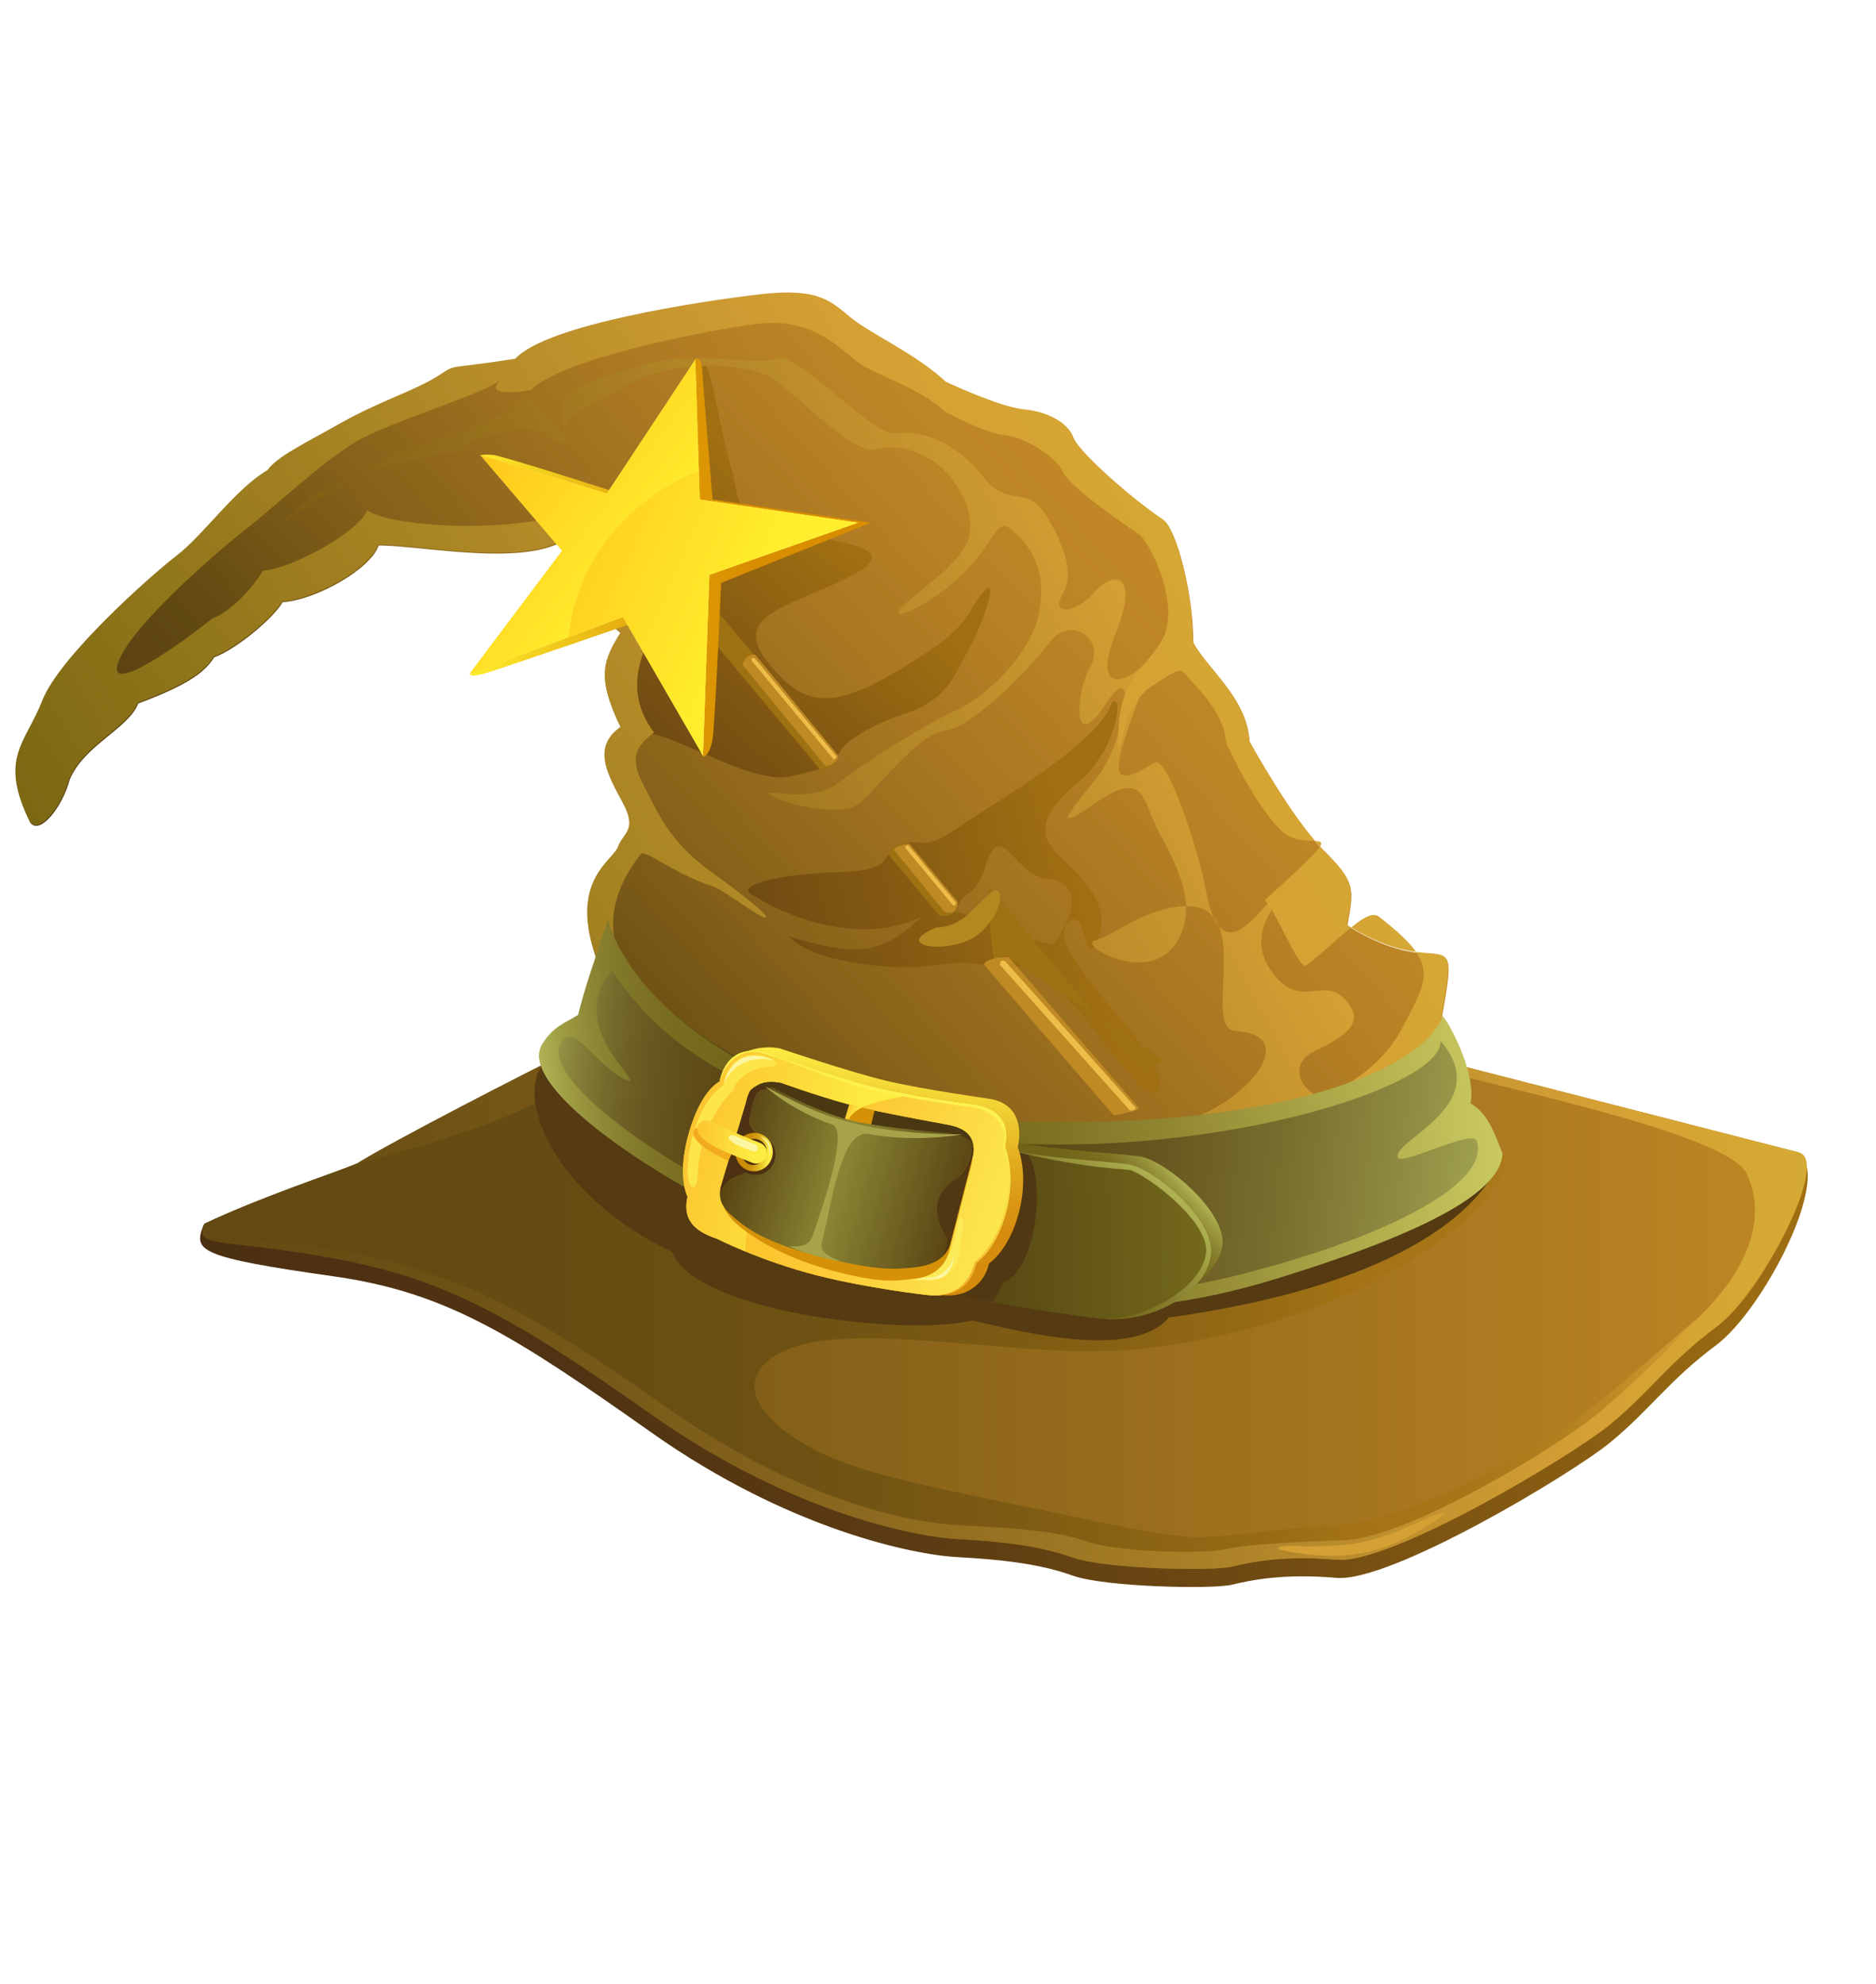 <?xml version="1.0" encoding="utf-8"?>
<!-- Generator: Adobe Illustrator 19.0.0, SVG Export Plug-In . SVG Version: 6.00 Build 0)  -->
<svg version="1.1" id="Layer_1" xmlns="http://www.w3.org/2000/svg" xmlns:xlink="http://www.w3.org/1999/xlink" x="0px" y="0px"
	 viewBox="0 0 473.649 500.676" enable-background="new 0 0 473.649 500.676" xml:space="preserve">
<g id="XMLID_1355_">
	<linearGradient id="XMLID_67_" gradientUnits="userSpaceOnUse" x1="50.517" y1="332.946" x2="456.411" y2="332.946">
		<stop  offset="0" style="stop-color:#4C3012"/>
		<stop  offset="0.23" style="stop-color:#503312"/>
		<stop  offset="0.444" style="stop-color:#5B3B12"/>
		<stop  offset="0.652" style="stop-color:#6E4912"/>
		<stop  offset="0.855" style="stop-color:#885D12"/>
		<stop  offset="1" style="stop-color:#A06F12"/>
	</linearGradient>
	<path id="XMLID_1471_" fill="url(#XMLID_67_)" d="M51.357,309.269c14.821-6.971,32.97-8.613,38.525-10.936
		c9.264-5.808,43.227-23.232,56.192-29.621c12.968-6.389,192.661-2.906,219.828,4.066
		c27.172,6.969,88.906,19,88.906,19c6.871,6.844-9.866,39.084-21.598,47.796
		c-11.732,8.711-16.672,16.262-26.552,24.393c-9.879,8.134-55.575,35.431-69.159,34.27
		c-13.586-1.161-21.614,0.581-26.554,1.742c-4.94,1.164-32.109,0.581-40.137-2.323
		c-8.026-2.904-17.907-4.066-29.022-4.648c-11.113-0.578-42.608-6.967-77.188-31.362
		c-34.579-24.395-51.654-35.447-80.272-39.498C49.74,317.253,48.889,315.658,51.357,309.269z"/>
	<linearGradient id="XMLID_68_" gradientUnits="userSpaceOnUse" x1="51.132" y1="328.382" x2="454.41" y2="328.382">
		<stop  offset="0" style="stop-color:#624A12"/>
		<stop  offset="1" style="stop-color:#BF8624"/>
	</linearGradient>
	<path id="XMLID_1470_" fill="url(#XMLID_68_)" d="M51.599,308.873c14.819-6.971,32.728-12.779,38.283-15.104
		c9.264-5.806,43.227-23.234,56.192-29.621c12.968-6.39,192.661-2.905,219.828,4.066
		c27.172,6.97,88.304,22.652,88.304,22.652c1.852,11.617-9.264,35.43-20.996,44.144
		c-11.732,8.712-16.672,16.262-26.552,24.393c-9.879,8.132-55.575,35.43-69.159,34.27
		c-13.586-1.162-21.614,0.58-26.554,1.742c-4.94,1.162-32.109,0.58-40.137-2.323
		c-8.026-2.904-17.907-4.064-29.022-4.647c-11.113-0.579-42.608-6.97-77.188-31.364
		c-34.579-24.393-51.87-34.269-80.272-39.496C55.92,312.357,49.131,315.262,51.599,308.873z"/>
	<linearGradient id="XMLID_69_" gradientUnits="userSpaceOnUse" x1="51.132" y1="330.915" x2="456.207" y2="330.915">
		<stop  offset="0" style="stop-color:#624A12"/>
		<stop  offset="0.13" style="stop-color:#6A5014"/>
		<stop  offset="0.332" style="stop-color:#80601B"/>
		<stop  offset="0.58" style="stop-color:#A37B25"/>
		<stop  offset="0.863" style="stop-color:#D49F34"/>
		<stop  offset="0.867" style="stop-color:#D5A034"/>
		<stop  offset="1" style="stop-color:#D5AA34"/>
	</linearGradient>
	<path id="XMLID_1467_" fill="url(#XMLID_69_)" d="M454.207,290.866c0,0-61.132-15.682-88.304-22.652
		c-27.167-6.97-187.171,3.103-200.139,9.493c-12.966,6.389-52.556,9.886-75.882,16.062
		c-5.555,2.325-23.465,8.132-38.283,15.104c-2.469,6.389,4.321,3.484,32.728,8.712
		c28.402,5.227,45.693,15.102,80.272,39.496c34.58,24.395,66.075,30.786,77.188,31.364
		c11.116,0.583,20.996,1.742,29.022,4.647c8.028,2.903,35.197,3.486,40.137,2.323
		c4.94-1.162,12.968-2.905,26.554-1.742c13.584,1.16,59.28-26.138,69.159-34.27
		c9.88-8.131,14.82-15.681,26.552-24.393C444.943,326.296,462.085,292.917,454.207,290.866z M426.106,335.125
		c-10.169,9.121-16.585,14.793-25.871,22.437c-9.287,7.641-52.357,31.255-65.125,30.164
		c-12.771-1.091-20.317,0.547-24.96,1.639c-4.643,1.092-30.183,0.544-37.73-2.186
		c-7.542-2.728-16.833-3.821-27.28-4.367c-10.447-0.545-40.049-6.552-72.554-29.479
		c-32.505-22.933-48.757-32.216-75.457-37.127c-26.7-4.915-33.085-2.184-30.763-8.189
		c13.931-6.553,30.763-12.012,35.985-14.197c8.706-5.458,56.075-4.782,68.264-10.788
		c12.19-6.006,165.655-19.784,191.194-13.233c25.54,6.552,74.808,17.035,79.257,26.544
		C445.51,305.845,443.489,319.535,426.106,335.125z"/>
	<linearGradient id="XMLID_70_" gradientUnits="userSpaceOnUse" x1="51.229" y1="327.411" x2="429.341" y2="327.411">
		<stop  offset="0" style="stop-color:#624A12"/>
		<stop  offset="0.231" style="stop-color:#654C12"/>
		<stop  offset="0.403" style="stop-color:#6E5213"/>
		<stop  offset="0.556" style="stop-color:#7F5C13"/>
		<stop  offset="0.697" style="stop-color:#956A14"/>
		<stop  offset="0.77" style="stop-color:#A47315"/>
		<stop  offset="0.842" style="stop-color:#A77617"/>
		<stop  offset="0.903" style="stop-color:#B27F1E"/>
		<stop  offset="0.959" style="stop-color:#C38F29"/>
		<stop  offset="1" style="stop-color:#D5A034"/>
	</linearGradient>
	<path id="XMLID_1466_" fill="url(#XMLID_70_)" d="M51.599,308.873c14.819-6.971,32.728-12.779,38.283-15.104
		c32.625-8.458,60.52-18.343,56.192-29.621c12.968-6.39,205.565,20.024,232.734,26.996
		c8.605,2.208-20.968,41.36-90.96,49.304c-23.446,2.662-56.171-4.374-78.425-2.281
		c-20.213,1.904-27.918,14.564-4.447,27.378c12.442,6.795,33.426,10.321,58.214,15.591
		c17.97,3.821,33.474,7.129,40.427,6.844c9.299-0.379,27.454-3.041,33.149-3.041
		c15.631,0,50.128-17.745,62.527-27.886c8.623-6.084,20.886-17.365,30.048-24.97
		c-6.802,6.941-16.395,16.838-26.276,24.97c-9.879,8.133-47.704,31.182-63.874,31.689
		c-13.632,0.429-24.973,1.119-29.915,2.281c-4.941,1.161-27.008,0.876-35.036-2.028
		c-8.026-2.906-21.227-3.475-32.341-4.056c-11.114-0.581-39.265-5.518-73.844-29.914
		c-34.581-24.393-52.449-33.812-80.852-39.039C58.798,310.76,49.131,315.262,51.599,308.873z"/>
	<path id="XMLID_1465_" fill="#553A12" d="M379.349,291.143c-3.775,12.166-22.78,32.825-84.273,41.39
		c-8.594,10.286-34.632,4.316-49.606,0.735c-16.709,4.054-69.683-1.948-75.775-17.267
		c-34.498-16.732-40.45-44.632-30.209-49.194C149.728,262.24,377.732,280.494,379.349,291.143z"/>
	<linearGradient id="XMLID_71_" gradientUnits="userSpaceOnUse" x1="92.254" y1="301.614" x2="288.279" y2="125.113">
		<stop  offset="0" style="stop-color:#533812"/>
		<stop  offset="0.255" style="stop-color:#624A12"/>
		<stop  offset="0.472" style="stop-color:#89631A"/>
		<stop  offset="0.69" style="stop-color:#A97721"/>
		<stop  offset="0.874" style="stop-color:#BC8425"/>
		<stop  offset="1" style="stop-color:#C38827"/>
	</linearGradient>
	<path id="XMLID_1464_" fill="url(#XMLID_71_)" d="M17.619,196.717c3.704-8.711,14.82-12.779,17.29-19.167
		c14.202-5.226,17.29-8.713,19.142-11.617c6.174-2.322,15.437-10.456,17.29-13.94
		c8.646-0.581,22.407-8.52,24.259-14.328c12.347,0,43.895,7.094,50.686-5.104
		c-6.173,14.521,2.47,20.329,10.499,27.299c-4.324,6.973-6.176,11.036,0,23.816
		c-7.409,5.224-3.087,12.195,0.618,19.168c3.703,6.969,0,7.55-1.234,11.034c-1.237,3.486-11.734,8.131-6.177,26.137
		c5.559,18.007,5.559,15.591,25.936,31.857c20.376,16.262,63.602,25.555,101.27,24.396
		c37.665-1.161,73.481-17.426,85.83-33.689c6.176-34.849,3.088-12.688-22.846-28.953
		c1.852-9.876,1.852-11.037-6.176-19.167c-8.026-8.132-18.524-27.299-18.524-27.299
		c-0.618-11.037-10.496-18.006-14.199-24.976c0-12.782-4.327-28.463-7.413-30.786
		c-8.644-5.806-21.612-17.422-22.848-20.908c-1.234-3.486-6.173-6.391-12.35-6.971
		c-6.174-0.58-19.76-6.971-19.76-6.971c-7.409-6.967-19.142-12.197-24.081-16.261
		c-4.94-4.067-8.028-7.553-22.848-5.808c-14.819,1.741-53.722,7.547-61.749,16.262
		c-18.526,2.906-14.258,1.037-19.814,4.521c-5.559,3.484-14.819,6.39-24.082,11.614
		c-9.264,5.231-16.23,8.521-18.702,12.008c-8.028,4.645-16.054,16.264-22.845,21.49
		c-6.794,5.228-29.642,25.557-33.964,36.592c-4.321,11.037-11.117,14.52-3.087,30.782
		C10.209,210.658,15.766,203.687,17.619,196.717z"/>
	<linearGradient id="XMLID_72_" gradientUnits="userSpaceOnUse" x1="162.459" y1="183.788" x2="217.56" y2="120.401">
		<stop  offset="0" style="stop-color:#6F4A12"/>
		<stop  offset="0.794" style="stop-color:#A06F12"/>
	</linearGradient>
	<path id="XMLID_1463_" fill="url(#XMLID_72_)" d="M173.176,95.399c5.661-13.944,6.468,4.561,11.318,22.307
		c2.158,6.589,0,13.18,13.477,16.222c13.475,3.042,31.53,4.059,16.439,11.663
		c-15.092,7.606-29.917,9.631-20.752,21.293c9.164,11.662,16.171,12.675,34.498,1.522
		c18.326-11.155,15.092-13.184,19.942-18.76c4.851-5.576-0.538,9.127-3.772,14.701
		c-3.236,5.58-4.853,12.169-15.634,15.719c-6.482,2.134-10.822,4.452-14.425,7.175
		c-2.386,1.803-1.958,3.04-4.104,5.262c-1.41,1.46-3.841,1.758-10.209,3.361
		c-9.689,2.436-27.584-9.604-35.941-10.726c-9.973-10.143-4.851-43.606-4.851-43.606S167.47,109.455,173.176,95.399
		z"/>
	<linearGradient id="XMLID_73_" gradientUnits="userSpaceOnUse" x1="194.989" y1="249.147" x2="293.688" y2="224.539">
		<stop  offset="0" style="stop-color:#6F4A12"/>
		<stop  offset="0.794" style="stop-color:#A06F12"/>
	</linearGradient>
	<path id="XMLID_1462_" fill="url(#XMLID_73_)" d="M199.319,236.386c15.631,4.563,22.098,5.07,31.8-3.549
		c9.703-8.62,26.951,5.792,35.038,5.283c5.389-7.606,7.006-15.21-1.617-16.225
		c-8.624-1.013-11.926-15.575-15.633-3.548c-0.929,3.017-2.257,5.938-4.987,7.604
		c-2.166,1.324-1.738,3.625-3.233,4.563c-2.992,1.876-4.043-0.51-11.186,2.155
		c-11.237,4.191-26.786,1.15-39.886-6.973c-3.772-2.534,8.619-5.228,22.101-5.575
		c14.685-0.379,10.511-4.563,14.822-6.594c5.984-2.816,5.661,2.157,15.228-4.562
		c8.387-5.888,36.248-21.548,38.945-31.688c3.234-2.535,1.078,12.166-8.086,19.772
		c-9.164,7.607-11.318,13.183-5.389,18.76c5.928,5.579,14.551,13.183,9.162,22.817
		c-2.657,4.751-2.262-9.289-6.388-6.112c-8.975,6.912,30.523,37.662,21.481,43.165
		c-4.582,2.788-24.526-33.717-33.899-31.734c-5.203,1.103-11.649-1.983-20.541-0.462
		C225.191,245.512,204.17,242.469,199.319,236.386z"/>
	<linearGradient id="XMLID_74_" gradientUnits="userSpaceOnUse" x1="131.673" y1="243.238" x2="290.396" y2="158.843">
		<stop  offset="0" style="stop-color:#7D5C12"/>
		<stop  offset="1" style="stop-color:#D5A034"/>
	</linearGradient>
	<path id="XMLID_1461_" fill="url(#XMLID_74_)" d="M296.878,283.537c17.248-4.055,32.385-22.365,15.093-23.322
		c-9.164-0.506,5.929-33.462-14.015-31.435c-9.967,1.017-17.249,7.606-21.56,8.62
		c-4.309,1.015,13.475,11.368,20.482,0.72c7.006-10.648-2.158-23.321-5.389-30.419
		c-3.233-7.1-3.233-13.184-15.631-4.563c-12.398,8.62-3.24-1.136,1.614-7.607
		c6.47-8.617,10.242-30.926,1.619-17.745c-8.624,13.183-7.545-3.042-3.772-9.631
		c3.772-6.593-4.854-13.184-10.245-6.086c-5.386,7.1-19.942,21.801-26.411,22.309
		c-6.466,0.506-16.707,14.194-21.557,18.252c-4.851,4.055-19.945-0.001-22.64-2.03
		c-2.694-2.027,10.24,2.534,17.247-3.042c7.008-5.576,23.719-15.718,29.647-18.252
		c5.929-2.535,18.866-13.181,21.021-24.843c2.158-11.662-3.234-17.746-7.008-20.788
		c-3.772-3.041-3.772,2.029-10.778,9.635c-7.009,7.605-17.788,13.181-17.788,11.153s16.17-11.662,17.788-18.759
		c1.617-7.098-2.697-13.181-5.932-16.731c-3.233-3.55-11.318-7.605-17.248-5.577
		c-5.928,2.027-21.557-15.21-26.949-18.252c-5.391-3.043-22.098-5.07-35.036,1.52
		c-12.937,6.59-17.248,8.618-16.707,12.676c0.536,4.056-2.158,2.533-5.392,0
		c-3.236-2.535-17.79,1.014-19.943,3.549c-2.158,2.534,2.525-0.369-13.646,3.182
		c-16.17,3.55-25.332,8.621-30.724,14.196c-5.931,5.579,19.405-13.689,29.107-16.728
		c9.701-3.043,24.794-7.608,28.027-11.157c3.236-3.548,3.945-1.152,9.335,4.424
		c5.391,5.576,1.616-0.001,2.694-5.07c1.078-5.07,16.709-8.618,24.255-10.648
		c7.546-2.028,25.336,1.014,30.186-0.506c4.851-1.522,23.716,19.265,29.107,18.759
		c5.387-0.507,13.821,0.311,22.638,11.155c7.006,8.618,10.779,0.507,16.709,11.153
		c2.796,5.02,6.468,12.675,3.234,18.253c-3.236,5.577,3.234,5.069,8.085-0.507
		c4.85-5.579,11.32-4.565,5.39,10.139c-5.928,14.704,1.617,13.688,7.008,8.111
		c5.388-5.577-1.078,7.098-4.312,17.236c-3.234,10.143-3.692,14.315,7.008,7.607
		c3.231-2.027,11.318,22.818,12.937,31.943c4.152,23.436,15.092,1.814,18.866,0.8
		c4.395-1.182-11.32,8.621-1.619,20.788c6.86,8.605,12.395,0.506,17.787,6.084
		c5.39,5.577,1.079,9.128-7.545,13.181c-8.626,4.055-1.62,14.705,9.161,12.169
		C351.858,274.919,302.807,287.595,296.878,283.537z"/>
	<linearGradient id="XMLID_75_" gradientUnits="userSpaceOnUse" x1="58.83" y1="289.527" x2="300.465" y2="138.537">
		<stop  offset="0" style="stop-color:#7B6812"/>
		<stop  offset="0.849" style="stop-color:#D5A034"/>
		<stop  offset="1" style="stop-color:#D5A834"/>
	</linearGradient>
	<path id="XMLID_1458_" fill="url(#XMLID_75_)" d="M340.046,233.423c1.853-9.875,1.853-11.037-6.176-19.167
		c-8.026-8.132-18.523-27.299-18.523-27.299c-0.619-11.036-10.498-18.007-14.202-24.977
		c0-12.778-4.325-28.461-7.41-30.785c-8.644-5.808-21.614-17.425-22.849-20.909c-1.233-3.483-6.173-6.389-12.349-6.969
		c-6.176-0.584-19.76-6.971-19.76-6.971c-7.412-6.971-19.144-12.197-24.081-16.263
		c-4.94-4.066-8.029-7.551-22.848-5.809c-14.82,1.744-53.722,7.551-61.75,16.264
		c-18.526,2.907-14.257,1.037-19.813,4.521c-5.559,3.484-14.822,6.389-24.082,11.617
		c-9.264,5.228-16.23,8.52-18.701,12.007c-8.028,4.647-16.056,16.262-22.847,21.49
		c-6.795,5.226-29.64,25.557-33.962,36.59c-4.322,11.037-11.117,14.523-3.088,30.786
		c2.469,2.905,8.027-4.066,9.88-11.036c3.704-8.713,14.82-12.779,17.289-19.167
		c14.202-5.229,17.291-8.713,19.142-11.617c6.174-2.325,15.438-10.456,17.29-13.94
		c8.646-0.581,22.407-8.52,24.258-14.329c12.349,0,43.897,7.094,50.689-5.102
		c-6.173,14.521,2.47,20.33,10.498,27.3c-4.322,6.969-6.174,11.034,0,23.814
		c-7.409,5.225-3.085,12.197,0.617,19.167c3.706,6.969,0,7.55-1.233,11.036
		c-1.236,3.486-11.732,8.13-6.177,26.138c5.559,18.004,5.559,15.591,25.936,31.854
		c20.377,16.264,63.602,25.558,101.27,24.396c37.665-1.162,73.481-17.423,85.832-33.689
		C369.068,227.524,365.982,249.686,340.046,233.423z M353.474,260.471c-12.126,21.294-47.926,25.847-81.122,26.871
		c-33.194,1.022-72.596-7.723-90.553-22.057c-17.957-14.331-20.976-8.763-25.874-24.63
		c-3.547-11.496,2.031-20.019,5.787-25.011c1.127-1.497,7.965,4.698,18.36,8.114
		c2.764,0.911,12.506,8.534,13.316,7.771c0.809-0.759-10.634-9.229-13.144-10.976
		c-11.21-7.792-14.374-15.947-17.042-20.965c-3.264-6.144-4.581-10.084,1.948-14.689
		c-8.415-11.168-2.523-21.755,1.286-27.899c-12.936-5.324-21.608-19.652-16.166-32.45
		c-5.986,10.748-50.305,9.521-57.58,4.198c-1.633,5.118-18.724,14.782-26.341,15.294
		c-1.633,3.071-7.494,10.121-12.935,12.167c-6.47,5.325-27.259,20.373-23.449,10.648
		c3.808-9.726,26.355-28.857,32.344-33.463c5.986-4.607,19.792-17.531,27.957-22.14
		c8.162-4.606,29.867-11.38,34.766-14.45c4.898-3.071-7.261,4.196,9.063,1.635
		c7.078-7.676,44.346-15.195,57.407-16.731c13.059-1.536,19.901,5.543,24.254,9.125
		c4.352,3.582,16.108,6.786,22.638,12.927c0,0,9.922,5.575,15.362,6.086c5.441,0.512,13.468,6.054,14.554,9.127
		c1.091,3.07,11.787,10.852,19.404,15.97c2.196,1.653,10.067,16.126,6.201,25.605
		c-4.851,9.127-11.053,9.632-11.591,24.592c-0.269,2.787-0.426,7.537,2.158-3.043
		c0.875-3.58,4.492-7.714,5.3-8.234c6.978-4.487,7.936-5.409,9.316-3.873
		c4.369,4.86,10.053,10.424,10.447,17.432c0,0,6.671,14.889,13.745,22.054c7.074,7.166,21.023-5.029-4.043,17.786
		c2.283,1.177,8.739,17.828,10.511,16.437c9.704-7.604,15.422-14.668,18.448-12.307
		C363.519,243.345,361.03,246.254,353.474,260.471z"/>
	<g id="XMLID_1376_">
		<linearGradient id="XMLID_76_" gradientUnits="userSpaceOnUse" x1="135.388" y1="272.97" x2="378.581" y2="298.531">
			<stop  offset="0" style="stop-color:#A3A652"/>
			<stop  offset="0.012" style="stop-color:#99994A"/>
			<stop  offset="0.042" style="stop-color:#857E38"/>
			<stop  offset="0.075" style="stop-color:#74682A"/>
			<stop  offset="0.115" style="stop-color:#68571F"/>
			<stop  offset="0.164" style="stop-color:#5F4C18"/>
			<stop  offset="0.233" style="stop-color:#594513"/>
			<stop  offset="0.424" style="stop-color:#584312"/>
			<stop  offset="0.525" style="stop-color:#5C4815"/>
			<stop  offset="0.648" style="stop-color:#67571F"/>
			<stop  offset="0.781" style="stop-color:#7A6F2F"/>
			<stop  offset="0.922" style="stop-color:#939145"/>
			<stop  offset="0.994" style="stop-color:#A3A652"/>
		</linearGradient>
		<path id="XMLID_1457_" fill="url(#XMLID_76_)" d="M136.791,263.764c-7.511,13.185,48.896,47.21,81.94,55.648
			c35.017,8.94,59.822,16.854,104.021,3.164c39.768-12.316,56.057-22.308,56.598-31.433
			c-2.538-4.775-4.854-10.142-9.166-11.156c0.539-9.125-2.994-15.893-5.927-23.32
			c1.562,16.777-64.856,33.25-132.024,24.651c-42.08-5.387-74.013-28.582-78.731-49.115
			c-3.347,9.89-4.312,15.335-7.009,24.462C144.475,259.772,139.532,258.952,136.791,263.764z"/>
		<linearGradient id="XMLID_77_" gradientUnits="userSpaceOnUse" x1="139.078" y1="290.983" x2="375.761" y2="261.921">
			<stop  offset="0" style="stop-color:#B0B355"/>
			<stop  offset="0.026" style="stop-color:#9F9D44"/>
			<stop  offset="0.061" style="stop-color:#8E8734"/>
			<stop  offset="0.102" style="stop-color:#807627"/>
			<stop  offset="0.153" style="stop-color:#776B1E"/>
			<stop  offset="0.225" style="stop-color:#716418"/>
			<stop  offset="0.424" style="stop-color:#706217"/>
			<stop  offset="0.639" style="stop-color:#8F8530"/>
			<stop  offset="1" style="stop-color:#CAC960"/>
		</linearGradient>
		<path id="XMLID_1454_" fill="url(#XMLID_77_)" d="M364.258,256.411c-6.471,17.492-59.294,32.196-132.025,24.907
			c-42.228-4.232-72.531-28.076-78.731-49.115c-3.412,10.082-5.929,17.362-7.547,23.954
			c-3.233,2.028-6.526,2.976-9.164,7.607c-7.511,13.185,48.896,47.21,81.94,55.648
			c35.017,8.94,59.822,16.854,104.021,3.164c39.768-12.316,56.057-22.308,56.598-31.433
			c-2.159-5.577-3.775-10.142-8.087-12.676C372.733,272.152,367.222,260.215,364.258,256.411z M313.585,321.561
			c-40.725,10.413-62.03,2.534-93.786-5.575c-29.972-7.654-84.968-40.769-78.158-52.729
			c3.324-5.838,9.164,6.589,17.249,9.632c2.338-0.462-16.171-14.704-4.312-27.886
			c10.778,16.222,30.183,33.967,80.852,41.574c60.712,9.113,128.826-11.152,128.286-23.829
			c14.012,16.225-12.48,25.166-10.781,29.405c0.891,2.224,19.404-7.605,19.945-4.056
			C376.114,298.238,351.974,311.748,313.585,321.561z"/>
		<path id="XMLID_1453_" fill="#4A3812" d="M190.424,272.638c5.661-0.761,21.291,4.816,28.296,6.083
			c7.009,1.267,32.072,1.27,29.647,13.688c-7.814-1.267-61.178-16.225-61.178-16.225
			C187.727,274.411,188.807,272.638,190.424,272.638z"/>
		
			<linearGradient id="XMLID_78_" gradientUnits="userSpaceOnUse" x1="233.534" y1="371.205" x2="273.967" y2="325.548" gradientTransform="matrix(0.996 0.095 -0.095 0.996 51.88 -57.485)">
			<stop  offset="0.424" style="stop-color:#706217"/>
			<stop  offset="0.694" style="stop-color:#716418"/>
			<stop  offset="0.792" style="stop-color:#776B1D"/>
			<stop  offset="0.861" style="stop-color:#807626"/>
			<stop  offset="0.917" style="stop-color:#8E8733"/>
			<stop  offset="0.965" style="stop-color:#9F9D43"/>
			<stop  offset="1" style="stop-color:#B0B353"/>
		</linearGradient>
		<path id="XMLID_1452_" fill="url(#XMLID_78_)" d="M256.206,288.243c10.185,2.058,28.925,3.061,31.941,3.695
			c6.407,1.338,20.983,13.505,20.531,22.047c-0.45,8.544-18.143,20.35-29.543,18.923
			c-15.946-1.992-28.435-4.116-37.401-6.81C244.944,320.798,255.047,292.243,256.206,288.243z"/>
		
			<linearGradient id="XMLID_79_" gradientUnits="userSpaceOnUse" x1="221.357" y1="350.538" x2="287.475" y2="342.42" gradientTransform="matrix(0.996 0.095 -0.095 0.996 51.88 -57.485)">
			<stop  offset="0" style="stop-color:#534212"/>
			<stop  offset="1" style="stop-color:#746A1C"/>
		</linearGradient>
		<path id="XMLID_1451_" fill="url(#XMLID_79_)" d="M255.609,290.428c10.18,2.059,26.638,2.85,29.655,3.482
			c6.408,1.337,20.982,13.505,20.527,22.05c-0.449,8.543-17.539,18.166-28.941,16.74
			c-15.945-1.994-28.437-4.117-37.402-6.808C242.663,320.586,254.448,294.426,255.609,290.428z"/>
		<path id="XMLID_1450_" fill="#513812" d="M251.915,290.005c2.495,0.375,3.905,0.551,7.714,1.378
			c4.733,8.345,1.215,29.822-6.097,32.117c-1.506,2.298-2.366,4.592-2.895,4.966
			c-5.091-0.745-9.6-1.589-13.53-2.558C240.377,319.81,250.855,294.533,251.915,290.005z"/>
		
			<linearGradient id="XMLID_80_" gradientUnits="userSpaceOnUse" x1="247.283" y1="339.349" x2="270.32" y2="312.888" gradientTransform="matrix(0.999 0.052 -0.052 0.999 36.843 -31.361)">
			<stop  offset="0" style="stop-color:#706217"/>
			<stop  offset="0.228" style="stop-color:#7A6F21"/>
			<stop  offset="0.648" style="stop-color:#96913A"/>
			<stop  offset="1" style="stop-color:#B0B353"/>
		</linearGradient>
		<path id="XMLID_1449_" fill="url(#XMLID_80_)" d="M255.609,290.428c10.18,2.059,26.638,2.85,29.655,3.482
			c6.408,1.337,20.928,13.506,20.527,22.05c-0.467,10.035-15.239,18.188-26.637,16.768
			c6.316,0.952,23.613-5.881,25.307-16.271c1.277-7.845-14.719-19.83-19.201-21.179
			C273.55,294.444,263.992,292.568,255.609,290.428z"/>
		
			<linearGradient id="XMLID_81_" gradientUnits="userSpaceOnUse" x1="222.221" y1="284.646" x2="218.225" y2="341.787" gradientTransform="matrix(0.999 0.043 -0.043 0.999 14.35 -26.311)">
			<stop  offset="0" style="stop-color:#FCEC42"/>
			<stop  offset="0.15" style="stop-color:#F1D133"/>
			<stop  offset="0.389" style="stop-color:#E2AB1E"/>
			<stop  offset="0.582" style="stop-color:#D99412"/>
			<stop  offset="0.703" style="stop-color:#D68C0D"/>
		</linearGradient>
		<path id="XMLID_1448_" fill="url(#XMLID_81_)" d="M256.956,289.587c1.291-5.839-0.48-10.979-6.699-12.193
			c0,0-17.515-2.452-26.748-4.677c-9.234-2.232-26.589-8.097-26.589-8.097c-3.611-0.707-7.568-0.007-10.525,1.824
			c1.762-0.768,3.943-0.931,6.578-0.42c0,0,17.349,5.867,26.586,8.098c9.237,2.227,26.748,4.68,26.748,4.68
			c6.219,1.21,8.727,4.814,7.433,10.654c0,0,2.818,6.3,0.38,16.116c-2.439,9.81-7.631,13.172-7.631,13.172
			c-0.967,4.428-4.87,7.713-8.687,8.108c5.675,0.816,10.681-2.423,11.904-7.978c0,0,5.189-3.365,7.628-13.172
			C259.773,295.887,256.956,289.587,256.956,289.587z"/>
		<path id="XMLID_1445_" fill="#FCBF29" d="M253.74,289.457c1.295-5.841-1.213-9.444-7.433-10.654
			c0,0-17.511-2.453-26.748-4.68c-9.237-2.231-26.701-8.655-26.701-8.655c-6.218-1.218-9.916,1.705-11.204,7.543
			c0,0-4.439,1.812-7.624,12.547c-3.295,11.115-0.45,16.455-0.45,16.455c-1.288,5.842,1.638,8.667,7.435,10.648
			c0,0,11.311,5.715,25.35,9.258c13.127,3.31,27.412,4.897,27.412,4.897c6.933,0.912,11.428-2.219,12.712-8.07
			c0,0,5.192-3.363,7.631-13.172C256.558,295.757,253.74,289.457,253.74,289.457z M240.046,313.461
			c-0.947,4.319-3.949,6.031-8.896,5.064c0,0-6.989-0.405-21.011-3.838c-13.717-3.351-22.164-7.098-22.164-7.098
			c-4.864-1.963-6.963-3.659-6.011-7.97l6.366-21.27c0.949-4.317,3.948-6.033,8.881-5.065
			c0,0,12.668,4.635,21.607,6.589c7.779,1.697,20.762,4.048,20.762,4.048c4.932,0.963,6.967,3.651,6.015,7.976
			L240.046,313.461z"/>
		
			<linearGradient id="XMLID_82_" gradientUnits="userSpaceOnUse" x1="173.468" y1="302.841" x2="222.232" y2="317.75" gradientTransform="matrix(0.999 0.043 -0.043 0.999 14.35 -26.311)">
			<stop  offset="0" style="stop-color:#FCC530"/>
			<stop  offset="0.806" style="stop-color:#FCEC42"/>
		</linearGradient>
		<path id="XMLID_1444_" fill="url(#XMLID_82_)" d="M189.282,308.134c-0.846-0.343-1.307-0.545-1.307-0.545
			c-4.864-1.963-6.963-3.659-6.011-7.97l6.366-21.27c0.949-4.317,3.948-6.033,8.881-5.065
			c0,0,11.368,4.152,20.163,6.254c4.349-1.579,9.014-2.637,13.902-3.099c-0.001,0-0.011,0-0.014,0
			c-4.176-0.722-8.449-1.533-11.701-2.315c-9.237-2.231-26.701-8.655-26.701-8.655
			c-6.218-1.218-9.916,1.705-11.204,7.543c0,0-4.439,1.812-7.624,12.547c-3.295,11.115-0.45,16.455-0.45,16.455
			c-1.288,5.842,1.638,8.667,7.435,10.648c0,0,2.728,1.374,7.152,3.194c0.008-0.205-0.018-0.403-0.009-0.605
			C188.27,312.807,188.687,310.443,189.282,308.134z"/>
		
			<linearGradient id="XMLID_83_" gradientUnits="userSpaceOnUse" x1="252.479" y1="326.15" x2="195.351" y2="307.588" gradientTransform="matrix(0.999 0.043 -0.043 0.999 14.35 -26.311)">
			<stop  offset="0" style="stop-color:#FCE74F"/>
			<stop  offset="0.05" style="stop-color:#FCE44D"/>
			<stop  offset="0.573" style="stop-color:#FCCD38"/>
			<stop  offset="0.903" style="stop-color:#FCC530"/>
		</linearGradient>
		<path id="XMLID_1443_" fill="url(#XMLID_83_)" d="M233.778,326.816c6.933,0.912,11.428-2.219,12.712-8.07
			c0,0,5.192-3.363,7.631-13.172c2.438-9.816-0.38-16.116-0.38-16.116c1.295-5.841-1.213-9.444-7.433-10.654
			c0,0-7.35-1.03-15.033-2.364c-4.888,0.462-9.553,1.52-13.902,3.099c0.486,0.118,0.973,0.23,1.444,0.335
			c7.779,1.697,20.762,4.048,20.762,4.048c4.932,0.963,6.967,3.651,6.015,7.976l-5.548,21.564
			c-0.947,4.319-3.949,6.031-8.896,5.064c0,0-6.989-0.405-21.011-3.838c-10.582-2.584-18.008-5.4-20.857-6.553
			c-0.595,2.309-1.012,4.673-1.123,7.117c-0.01,0.203,0.017,0.4,0.009,0.605
			c4.602,1.892,11.038,4.255,18.198,6.063C219.492,325.229,233.778,326.816,233.778,326.816z"/>
		
			<linearGradient id="XMLID_84_" gradientUnits="userSpaceOnUse" x1="220.252" y1="289.509" x2="210.72" y2="338.544" gradientTransform="matrix(0.999 0.043 -0.043 0.999 14.35 -26.311)">
			<stop  offset="0" style="stop-color:#FCF24E"/>
			<stop  offset="0.198" style="stop-color:#FBED4B"/>
			<stop  offset="0.425" style="stop-color:#FADF43"/>
			<stop  offset="0.666" style="stop-color:#F7C836"/>
			<stop  offset="0.916" style="stop-color:#F3A924"/>
			<stop  offset="1" style="stop-color:#F29C1D"/>
		</linearGradient>
		<path id="XMLID_1441_" fill="url(#XMLID_84_)" d="M253.74,289.457c1.295-5.841-1.213-9.444-7.433-10.654
			c0,0-15.338-1.823-26.748-4.68c-9.21-2.308-26.701-8.655-26.701-8.655c-6.218-1.218-9.916,1.705-11.204,7.543
			c0,0,2.753-9.733,11.451-7.031c10.052,3.119,16.346,6.341,25.757,8.744c6.245,1.595,14.084,3.096,26.748,4.746
			c5.454,0.71,9.347,5.49,7.456,10.146c1.692,1.078,4.073,19.344-6.968,28.995
			c-2.618,10.237-12.047,8.091-12.047,8.091c6.223,1.217,11.155-2.105,12.439-7.956c0,0,5.192-3.363,7.631-13.172
			C256.558,295.757,253.74,289.457,253.74,289.457z"/>
		<path id="XMLID_1440_" fill="#FCE64A" d="M173.694,297.121c-0.495-3.804,1.084-17.749,8.986-23.232
			c0.265-2.893,2.856-9.725,11.32-6.985c2.901,1.124,2.175,2.359,0.566,2.294c-2.69-0.109-8.157,1.619-9.576,6.233
			c-1.246,0.833-8.502,8.457-8.846,21.691C176.016,299.895,174.32,301.058,173.694,297.121z"/>
		<path id="XMLID_1439_" fill="#FCEB56" d="M226.169,320.339c3.785,0.446,12.864,3.336,15.101-8.87
			c1.112-6.441,2.328-4.697,1.603,0.099c-0.723,4.792,0.29,14.45-15.629,10.927
			C211.331,318.967,224.715,320.25,226.169,320.339z"/>
		<path id="XMLID_1438_" fill="#FCF5A1" d="M182.727,273.543c1.399-5.482,5.815-9.149,12.865-5.786
			C189.457,265.971,184.558,269.307,182.727,273.543z"/>
		<path id="XMLID_1394_" fill="#FCF5A1" d="M229.907,322.45c5.236,0.406,9.445,0.431,11.264-6.442
			C239.939,323.274,237.341,323.618,229.907,322.45z"/>
		<path id="XMLID_1392_" fill="#D69108" d="M239.759,315.341c-0.949,4.319-4.293,6.928-8.745,7.387
			c-4.38,0.453-8.347,1.512-22.226-2.416c-11.722-3.313-19.137-8.349-22.046-10.736
			c-2.414-1.98-5.347-5.146-4.398-9.455l5.697-19.89c0.95-4.318,1.934-4.795,6.862-3.831
			c0,0,8.818,6.074,17.755,8.025c0.28,0.061,0.808-2.789,1.752-5.579c1.347,0.253,5.966,1.385,6.388,1.454
			c-0.54,2.284-0.998,4.378-1.403,5.265c8.208,1.382,19.66,2.284,19.66,2.284
			c4.93,0.962,7.202,1.606,6.253,5.929L239.759,315.341z"/>
		<path id="XMLID_1391_" fill="#4E3012" d="M184.698,297.539c2.439-1.884,7.544,2.412,10.374-4.812
			c1.535-3.921-6.401-7.305-5.87-9.802c0.529-2.501,1.006-6.541,3.04-7.88c0.539-0.355,1.63-0.089,2.249-0.656
			c-1.954-0.35-3.216-0.407-4.094,0.008c-0.288,0.212-0.566,0.435-0.836,0.669
			c-0.539,0.671-0.888,1.722-1.232,3.283l-6.366,21.27c-0.114,0.51-0.165,0.984-0.179,1.435
			C182.551,299.643,183.496,298.466,184.698,297.539z"/>
		
			<linearGradient id="XMLID_85_" gradientUnits="userSpaceOnUse" x1="183.538" y1="309.448" x2="242.292" y2="323.013" gradientTransform="matrix(0.999 0.043 -0.043 0.999 14.35 -26.311)">
			<stop  offset="0" style="stop-color:#584312"/>
			<stop  offset="0.467" style="stop-color:#8A8534"/>
			<stop  offset="1" style="stop-color:#584312"/>
		</linearGradient>
		<path id="XMLID_1390_" fill="url(#XMLID_85_)" d="M241.899,297.227c2.079-1.955,3.191-4.677,3.714-8.259
			c-0.618-1.787-2.77-2.315-6.27-2.999c0,0-15.631-1.211-23.411-2.907c-8.937-1.955-20.738-8.543-20.738-8.543
			c-0.245-0.048-0.474-0.09-0.702-0.13c-0.619,0.568-2.114,0.49-2.653,0.846c-2.035,1.338-2.107,5.189-2.636,7.69
			c-0.53,2.497,5.399,5.339,3.906,9.276c-1.493,3.938-5.97,3.454-8.409,5.338
			c-1.202,0.927-2.148,2.104-2.913,3.515c-0.114,3.372,2.294,5.24,4.422,6.985
			c2.91,2.39,8.193,6.057,21.908,9.41c14.026,3.432,18.246,2.885,22.628,2.433
			c2.753-0.284,5.292-1.026,7.057-2.57c0.674-1.578,1.835-3.181,2.006-4.804
			C240.076,309.973,239.668,299.324,241.899,297.227z"/>
		<path id="XMLID_1389_" fill="#513812" d="M240.046,313.461l5.548-21.564c0.277-1.255,0.273-2.195,0.018-2.93
			c-0.362,2.466-0.999,4.525-2.041,6.206c-0.471,0.761-1.025,1.444-1.673,2.053
			c-0.809,0.76-9.317,4.627-2.964,14.957c0.867,1.411-0.46,3.551-1.134,5.129
			C238.888,316.363,239.685,315.108,240.046,313.461z"/>
		<path id="XMLID_1387_" fill="#4E3012" d="M189.675,296.409c-2.584-0.606-4.101-3.241-3.396-5.885
			c0.697-2.642,3.361-4.284,5.949-3.679c2.58,0.614,4.104,3.241,3.4,5.882
			C194.932,295.366,192.265,297.017,189.675,296.409z"/>
		
			<linearGradient id="XMLID_86_" gradientUnits="userSpaceOnUse" x1="194.253" y1="309.565" x2="184.839" y2="308.82" gradientTransform="matrix(0.999 0.043 -0.043 0.999 14.35 -26.311)">
			<stop  offset="0.103" style="stop-color:#FCEC42"/>
			<stop  offset="0.212" style="stop-color:#EFD232"/>
			<stop  offset="0.393" style="stop-color:#DCAD1B"/>
			<stop  offset="0.539" style="stop-color:#D0950C"/>
			<stop  offset="0.63" style="stop-color:#CC8D07"/>
		</linearGradient>
		<path id="XMLID_1384_" fill="url(#XMLID_86_)" d="M186.555,287.985c-1.516,2.195-1.023,5.224,1.094,6.76
			c2.127,1.542,5.074,1.013,6.594-1.185c1.517-2.195,1.029-5.22-1.099-6.765
			C191.028,285.261,188.075,285.789,186.555,287.985z M187.758,288.859c1.047-1.505,3.071-1.873,4.525-0.821
			c1.461,1.064,1.597,2.947,0.556,4.447c-1.047,1.509-2.871,2.076-4.328,1.015
			C187.056,292.448,186.719,290.362,187.758,288.859z"/>
		<path id="XMLID_1382_" fill="#FCF5A1" d="M194.214,291.84c0.88-2.09,0.073-4.245-2.236-4.995
			C194.162,288.265,194.504,290.567,194.214,291.84z"/>
		<path id="XMLID_1381_" fill="#F2AB1D" d="M185.757,287.199c-5.103-2.178-9.924-3.897-10.651-1.672
			c-0.653,1.975,2.954,4.844,8.768,7.411C185.188,290.772,185.356,288.545,185.757,287.199z"/>
		<linearGradient id="XMLID_87_" gradientUnits="userSpaceOnUse" x1="176.043" y1="288.245" x2="193.589" y2="288.245">
			<stop  offset="0" style="stop-color:#FCC530"/>
			<stop  offset="0.806" style="stop-color:#FCEC42"/>
		</linearGradient>
		<path id="XMLID_1380_" fill="url(#XMLID_87_)" d="M183.016,290.666c2.635,1.144,6.844,2.771,6.844,2.771
			c1.298,0.616,2.858,0.011,3.481-1.341l0,0c0.611-1.36,0.055-2.956-1.247-3.564c0,0-4.681-1.799-7.04-2.911
			c-4.127-1.946-7.417-4.208-8.764-1.697C175.122,286.098,178.212,288.573,183.016,290.666z"/>
		<path id="XMLID_1379_" fill="#FCF5A1" d="M187.091,289.434c1.109,0.455,2.864,1.105,2.864,1.105
			c0.555,0.242,1.141,0.041,1.32-0.453l0,0c0.174-0.489-0.129-1.087-0.681-1.328c0,0-1.956-0.723-2.957-1.16
			c-1.74-0.77-3.165-1.648-3.578-0.739C183.698,287.652,185.066,288.601,187.091,289.434z"/>
		<path id="XMLID_1378_" fill="#A7A34A" d="M193.129,274.19c11.67,5.895,20.788,11.952,50.025,12.125
			c-7.996,1.214-15.938,1.259-23.479-0.029c-7.404-1.882-9.556,17.316-12.222,27.388
			c-0.507,1.917,1.302,3.427,5.077,4.776c-3.384-0.492-10.155-2.329-13.279-3.92
			c1.693,0.122,4.877,0.369,5.859-2.449c3.423-9.812,9.114-27.189,4.961-28.253
			C203.936,281.69,198.214,278.511,193.129,274.19z"/>
		<linearGradient id="XMLID_88_" gradientUnits="userSpaceOnUse" x1="213.873" y1="280.319" x2="216.996" y2="281.423">
			<stop  offset="0" style="stop-color:#FCC530"/>
			<stop  offset="0.806" style="stop-color:#FCEC42"/>
		</linearGradient>
		<path id="XMLID_1377_" fill="url(#XMLID_88_)" d="M213.345,282.29l1.075-3.52l3.254,0.735
			c-1.367,0.552-3.288,2.236-3.385,3.062C214.094,282.476,213.345,282.29,213.345,282.29z"/>
	</g>
	<path id="XMLID_1375_" fill="#9E7112" d="M211.638,190.713c0.113,0.136-0.22,1.258-1.153,1.95l0,0
		c-1.517,1.569-3.412,1.582-3.521,1.447l-29.765-35.662c-0.113-0.135,1.716-1.732,2.652-2.424l0,0
		c0.934-0.692,1.786-1.145,1.9-1.011L211.638,190.713z"/>
	<path id="XMLID_1374_" fill="#BF8924" d="M211.667,190.749c0.096,0.117-0.097,1.031-1.03,1.725l-0.051,0.046
		c-0.937,0.691-2.066,0.947-2.162,0.829l-20.838-25.426c-0.091-1.087,1.371-3.208,3.13-2.629L211.667,190.749z"/>
	<path id="XMLID_1373_" fill="#EDBD49" d="M211.187,190.897c0.096,0.113-0.015,0.339-0.241,0.508l0,0
		c-0.231,0.171-0.387,0.334-0.48,0.223l-20.614-24.751c-0.457-0.791,0.559-0.901,0.653-0.79L211.187,190.897z"/>
	<path id="XMLID_1372_" fill="#9E7112" d="M241.775,227.591c0.045,0.054,0.056,2.164-1.292,2.988
		c-1.558,0.949-3.317,0.488-3.361,0.429l-12.809-15.325c-0.045-0.054,0.346-0.953,1.282-1.646l0.203-0.127
		c1.952-1.271,3.569-1.143,3.614-1.086L241.775,227.591z"/>
	<path id="XMLID_1371_" fill="#BF8924" d="M241.759,227.567c0.053,0.07,0.208,1.679-0.804,2.44
		c-0.791,0.594-2.428,0.181-2.483,0.11l-12.744-15.574c0.153-0.789,2.756-1.609,3.974-1.456L241.759,227.567z"/>
	<path id="XMLID_1370_" fill="#EDBD49" d="M241.323,227.771c0.055,0.063,0.062,0.483-0.165,0.653v0.061
		c-0.232,0.172-0.543,0.029-0.601-0.034l-11.983-14.446c-0.217-0.5,0.663-0.774,0.715-0.71L241.323,227.771z"/>
	<path id="XMLID_1369_" fill="#9E7112" d="M293.193,267.123c0.149,0.181-0.485,0.884-1.421,1.577l0,0
		c-0.936,0.69-3.113,1.988-3.261,1.807l-38.931-46.86c-0.203-0.506,0.68,19.224,1.617,18.531l0.068-0.065
		c0.933-0.692,2.616-0.943,2.768-0.767L293.193,267.123z"/>
	<path id="XMLID_1368_" fill="#BF8924" d="M287.555,279.696c0.067,0.266-1.362,0.799-3.205,1.182l0,0
		c-1.841,0.381-3.236,0.749-3.31,0.48l-32.621-37.91c0.528-1.862,6.277-2.068,6.354-1.796L287.555,279.696z"/>
	<path id="XMLID_1367_" fill="#EDBD49" d="M286.731,279.554c0.074,0.261-0.234,0.549-0.682,0.645l0,0
		c-0.455,0.093-0.783,0.233-0.863-0.027l-32.692-36.615c-0.208-1.674,1.399-1.029,1.468-0.768L286.731,279.554z"/>
	<g id="XMLID_1362_">
		<linearGradient id="XMLID_89_" gradientUnits="userSpaceOnUse" x1="118.736" y1="140.734" x2="219.871" y2="140.734">
			<stop  offset="0" style="stop-color:#FFEE2D"/>
			<stop  offset="0.15" style="stop-color:#F4D320"/>
			<stop  offset="0.389" style="stop-color:#E5AD0F"/>
			<stop  offset="0.582" style="stop-color:#DC9604"/>
			<stop  offset="0.703" style="stop-color:#D98E00"/>
		</linearGradient>
		<path id="XMLID_1366_" fill="url(#XMLID_89_)" d="M179.913,186.532c-0.808,4.562-2.425,4.436-2.425,4.436
			l-16.171-34.223c0,0-37.192,12.864-39.619,13.434c-2.425,0.572-2.963,0.254-2.963,0.254l26.41-31.435
			l-23.715-24.083c0,0,0.58-0.311,3.053-0.093c2.471,0.22,31.982,9.726,31.982,9.726l19.135-33.968
			c0,0,1.485-0.825,1.686,2.788c0.197,3.613,2.626,32.702,2.626,32.702l39.958,5.843l-37.8,15.198
			C182.071,147.112,180.511,183.151,179.913,186.532z"/>
		<linearGradient id="XMLID_90_" gradientUnits="userSpaceOnUse" x1="118.466" y1="140.744" x2="216.638" y2="140.744">
			<stop  offset="0" style="stop-color:#FFE366"/>
			<stop  offset="1" style="stop-color:#FFF77E"/>
		</linearGradient>
		<polygon id="XMLID_1365_" fill="url(#XMLID_90_)" points="177.487,190.714 157.275,155.732 118.466,170.18 
			141.913,139 121.249,114.823 153.23,124.55 175.545,90.775 176.679,126.071 216.638,131.914 179.105,145.084 		
			"/>
		<linearGradient id="XMLID_91_" gradientUnits="userSpaceOnUse" x1="123.417" y1="112.049" x2="184.721" y2="159.945">
			<stop  offset="0" style="stop-color:#FFC71B"/>
			<stop  offset="0.806" style="stop-color:#FFF731"/>
		</linearGradient>
		<path id="XMLID_1364_" fill="url(#XMLID_91_)" d="M176.445,118.804l-0.901-28.03L153.23,124.55l-31.981-9.726
			l20.664,24.176l-23.448,31.181l25.039-9.323C145.388,141.833,158.442,125.86,176.445,118.804z"/>
		<linearGradient id="XMLID_92_" gradientUnits="userSpaceOnUse" x1="131.993" y1="132.344" x2="202.475" y2="163.724">
			<stop  offset="0" style="stop-color:#FFC71B"/>
			<stop  offset="0.806" style="stop-color:#FFEE2D"/>
		</linearGradient>
		<path id="XMLID_1363_" fill="url(#XMLID_92_)" d="M177.487,190.714l1.619-45.63l37.533-13.17l-39.959-5.843
			l-0.234-7.267c-18.004,7.056-31.057,23.028-32.941,42.053l13.77-5.126L177.487,190.714z"/>
	</g>
	<path id="XMLID_1361_" fill="#D5A034" d="M328.412,390.264c10.509,0,16.44-0.001,29.108-5.833
		c12.664-5.829,5.658-0.757,0.536,2.029c-5.122,2.789-13.206,7.604-28.027,5.83
		C316.659,390.692,325.178,389.757,328.412,390.264z"/>
	<path id="XMLID_1360_" fill="#B58721" d="M236.509,234.062c6.467,0,9.703-5.575,13.475-8.617
		c3.772-3.044,3.772,4.562-2.695,10.139C240.82,241.162,224.113,239.134,236.509,234.062z"/>
</g>
</svg>
